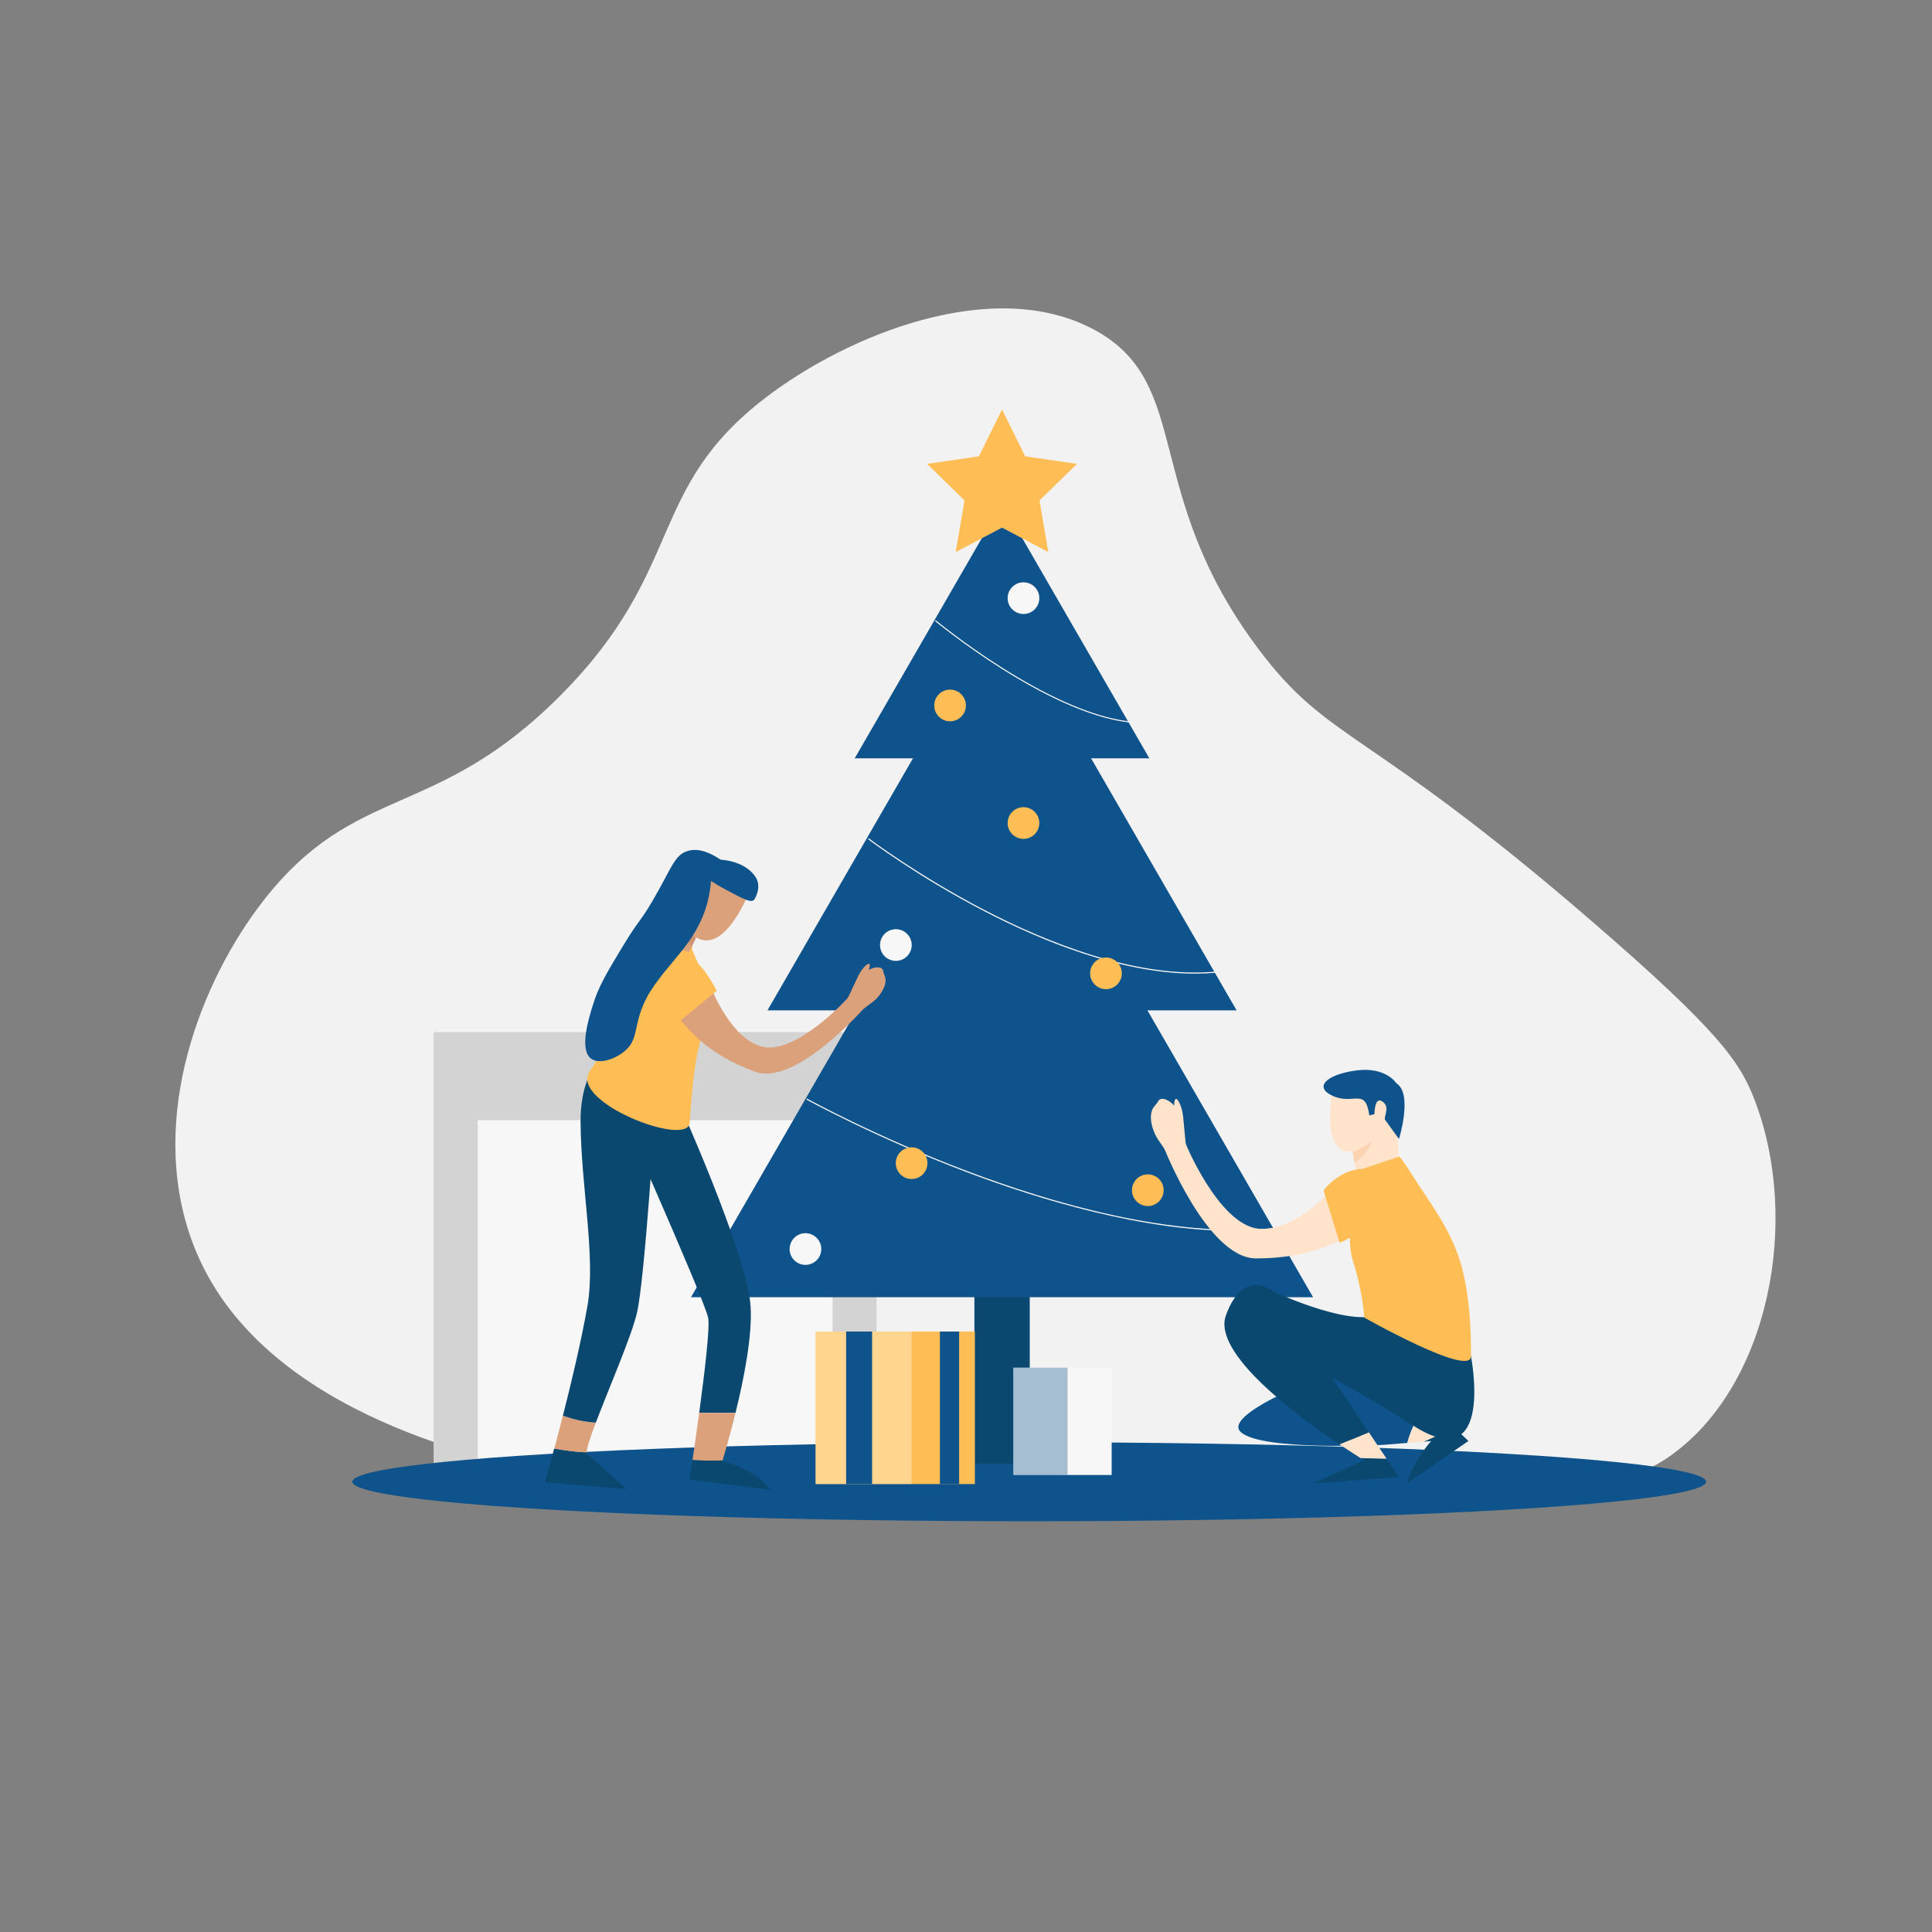 <svg xmlns="http://www.w3.org/2000/svg" xmlns:xlink="http://www.w3.org/1999/xlink" version="1.1" id="Layer_1" x="0px" y="0px" viewBox="0 0 2000 2000" style="enable-background:new 0 0 2000 2000;" xml:space="preserve">
<rect x="0" y="0" width="2000" height="2000" fill="#808080" stroke="none"/>
<style type="text/css">
	.st0{fill:#F2F2F2;}
	.st1{fill:#D3D3D3;}
	.st2{fill:#F7F7F7;}
	.st3{fill:#0E538C;}
	.st4{fill:#0B4870;}
	.st5{fill:#FFBE55;}
	.st6{opacity:0.35;fill:#FFFFFF;}
	.st7{opacity:0.35;fill:#0E538C;}
	.st8{fill:#FFE3CA;}
	.st9{fill:#FCD2B1;}
	.st10{fill:#DBA17B;}
	.st11{fill:#CC9271;}
</style>
<g id="BG">
	<path class="st0" d="M197.5,1281.3c-44.5-127,11.6-267.3,74.9-348.6c96.2-123.5,178.2-82,308.7-213.7c129-130.2,87.6-212.2,211-307   c85.7-65.8,236.2-126.5,340-71c104.1,55.6,48.6,167.8,170,330c74,98.9,110.3,79.3,345,282c131.9,113.9,153.9,146,169,185   c48.7,126,15,298.4-88.6,370.2c-46.7,32.4-105.3,33.3-220.4,29.8c-240-7.3-489.1-11.3-600-11c-233.3,0.5-234.3,20.7-331,0   C496.3,1509.9,259.8,1459.3,197.5,1281.3z"/>
	<g>
		<rect x="448.9" y="1068.4" class="st1" width="458.5" height="458.5"/>
		<rect x="494.6" y="1159.6" class="st2" width="367.3" height="367.3"/>
	</g>
	<ellipse class="st3" cx="1065.4" cy="1533.9" rx="700.7" ry="40.9"/>
</g>
<g id="Tree">
	<polygon class="st3" points="1037.3,520.9 884.8,785 1189.8,785  "/>
	<rect x="1008.7" y="1277.1" class="st4" width="57.3" height="238.1"/>
	<polygon class="st3" points="1037.3,625.3 794.5,1045.9 1280.1,1045.9  "/>
	<polygon class="st3" points="1037.3,785.2 715.3,1342.9 1359.3,1342.9  "/>
	<g>
		<g>
			<path class="st2" d="M1279.6,1274.3c-96.2,0-202.6-32.1-279.1-61c-94.5-35.8-165.1-74.7-165.8-75.1l0.6-1     c0.7,0.4,71.2,39.3,165.6,75c87.2,33,213.1,70,318.4,58.9l0.1,1.2C1306.4,1273.6,1293.1,1274.3,1279.6,1274.3z"/>
		</g>
		<g>
			<path class="st2" d="M1169.1,747.9c-86-9.8-200.1-104.1-201.2-105l0.7-0.9c1.1,0.9,114.9,95,200.6,104.8L1169.1,747.9z"/>
		</g>
		<g>
			<path class="st2" d="M1236.8,1007.9c-76.4,0-159.4-34.3-217.8-64.6c-69.3-35.9-119.9-74.2-120.4-74.6l0.7-0.9     c0.5,0.4,51.1,38.6,120.3,74.5c63.9,33.1,157.1,71,238.8,63.5l0.1,1.2C1251.4,1007.6,1244.1,1007.9,1236.8,1007.9z"/>
		</g>
	</g>
	<polygon class="st5" points="1037.3,423.9 1061.3,472.4 1114.9,480.2 1076.1,518.1 1085.2,571.5 1037.3,546.2 989.3,571.5    998.5,518.1 959.7,480.2 1013.3,472.4  "/>
	<circle class="st5" cx="1188.2" cy="1232.1" r="16.4"/>
	<circle class="st5" cx="943.7" cy="1204.1" r="16.4"/>
	<circle class="st2" cx="1059.5" cy="619.2" r="16.4"/>
	<circle class="st2" cx="833.8" cy="1293" r="16.4"/>
	<circle class="st5" cx="1059.5" cy="852" r="16.4"/>
	<circle class="st5" cx="1144.9" cy="1007.6" r="16.4"/>
	<circle class="st5" cx="983.5" cy="730.3" r="16.4"/>
	<circle class="st2" cx="927.4" cy="978.3" r="16.4"/>
	<rect x="844.3" y="1378.4" class="st5" width="164.9" height="157.9"/>
	<rect x="844.3" y="1378.4" class="st6" width="99.4" height="157.9"/>
	<rect x="875.9" y="1378.4" class="st3" width="26.9" height="157.9"/>
	<rect x="973" y="1378.4" class="st3" width="19.9" height="157.9"/>
	<rect x="1049" y="1415.8" class="st2" width="101.8" height="111.1"/>
	<rect x="1049" y="1415.8" class="st7" width="56.1" height="111.1"/>
</g>
<g id="Male">
	<path class="st3" d="M1449.5,1423.8l-30.6-29.3l-30.6,22.6c0,0-125.2,45.3-103.9,65.3s147.8,13.3,147.8,13.3l24.7-2   c4-15.7,12.6-29.6,19.5-44.1L1449.5,1423.8z"/>
	<path class="st8" d="M1504,1476.3l-27.7-26.7c-6.9,14.5-15.5,28.4-19.5,44.1l16.9-1.4C1484.6,1488.1,1494.4,1482.6,1504,1476.3z"/>
	<path class="st4" d="M1520.1,1491.7l-16.1-15.4c-9.6,6.3-19.5,11.9-30.2,16.1l7.7-0.6c0,0-17.3,18.6-25.3,44L1520.1,1491.7z"/>
	<path class="st9" d="M1420.8,1180.7c-2.7,2.7-5.3,4-8,5.3c-5,3.8-8.8,5.2-12.6,6.4l1.8,11.2   C1410.8,1198.9,1416.9,1190.5,1420.8,1180.7z"/>
	<path class="st8" d="M1448.2,1197.4l-5.3-65.3l-62.6-6.7c0,0-16,70.6,20,66.6l0.1,0.4c3.8-1.3,7.6-2.7,12.6-6.4   c2.7-1.3,5.3-2.7,8-5.3c-3.9,9.8-10,18.2-18.8,22.9l2.2,13.7L1448.2,1197.4z"/>
	<path class="st4" d="M1522.7,1403.8c0,0,25.3,126.5-59.9,71.9c-85.2-54.6-163.2-89.9-163.2-89.9l14.7-50.6c0,0,79.3,38,112.5,26   C1460.1,1349.2,1521.4,1393.2,1522.7,1403.8z"/>
	<path class="st3" d="M1417.5,1154.7l5.3-1.3c0,0,0-18.6,8-13.3c8,5.3,2.7,13.3,2.7,18.6l14.7,20.4c0,0,14.7-47-2.7-57.7   c0,0-10.7-17.3-41.3-13.3c-30.6,4-45.3,17.3-24,26.6S1413.5,1125.4,1417.5,1154.7z"/>
	<g>
		<path class="st8" d="M1389.5,1219.9c0,0-45.3,56.3-86.6,52.1c-41.6-4.3-76.9-90.8-75.9-89.2l-22.6,4c0,0,45.1,115.9,95.9,115.9    c65.1,0,96-24.3,103.9-27.4L1389.5,1219.9z"/>
		<path class="st8" d="M1211.2,1199.4c1-0.8-11.4-18.3-12.6-20.1c-5-7.6-9.4-20.6-6-30c1.3-3.8,4.5-5.8,6.3-9.3    c3.1-5.9,13.4,0,16.5,4.7c0,0,0-7.1,2.1-7.1c2.1,0,6.2,8.3,7.2,17.8c1,9.5,3.1,32,3.1,32S1211.2,1199.4,1211.2,1199.4z"/>
	</g>
	<path class="st5" d="M1405,1211.8c-4.4,1.5-7.9,37.8-7.5,42.9c1.2,16.2-2.2,33.8,2.7,49.3c5.9,18.8,10.7,40,12,59.9   c0,0,110.6,62.6,110.6,40c0-30.1-1.6-61.5-9.3-91.2c-8.5-32.4-26.2-58.2-44.7-85.6c-1.4-2-18.8-30.3-20.5-29.7   C1448.2,1197.4,1405,1211.8,1405,1211.8z"/>
	<path class="st5" d="M1370.2,1232.7l16.6,53.9c0,0,78.5-35.1,55.9-59.9C1406.2,1186.5,1368.8,1232.4,1370.2,1232.7z"/>
	<path class="st4" d="M1319.6,1337.9c0,0-32-28-50.6,24c-13.9,38.8,72.8,103.2,117.6,133.4c10.1-4,20.4-8.1,30.5-12.4L1319.6,1337.9   z"/>
	<path class="st8" d="M1435.5,1510.2l-18.4-27.4c-10.1,4.3-20.3,8.4-30.5,12.4c9.9,6.6,17.7,11.6,22,14.3   C1417.5,1509.6,1426.6,1510.3,1435.5,1510.2z"/>
	<path class="st4" d="M1408.6,1509.5c2.3,1.4,3.6,2.2,3.6,2.2l-53.3,24l89.2-6.7l-12.6-18.8   C1426.6,1510.3,1417.5,1509.6,1408.6,1509.5z"/>
</g>
<g id="Female">
	<path class="st4" d="M777,1352.3c-3.5-54.8-77.2-217.3-77.2-217.3l-73.7-21.6c0,0,103.5,231.9,107,250.9   c1.9,10.1-3.7,56.8-9.3,98.3c12.5,0,25,0,37.6,0C770,1427.8,779,1382.4,777,1352.3z"/>
	<path class="st4" d="M796.9,1542.1c-15.2-22.2-49.1-29.5-49.1-29.5s0.1-0.3,0.2-0.8c-10.3,0.4-20.6,0.4-31.1-0.6   c-1.8,12.4-3.1,20.4-3.1,20.4L796.9,1542.1z"/>
	<path class="st10" d="M748,1511.8c1.2-4,7.2-23.8,13.4-49.2c-12.6,0-25.1,0-37.6,0c-2.5,18.5-5,35.9-6.9,48.6   C727.4,1512.2,737.7,1512.2,748,1511.8z"/>
	<path class="st4" d="M648.4,1541.5c0,0-33.3-31-40.4-35.7c-0.5-0.3-0.7-1.1-0.7-2.3c-11.2-0.5-22.4-2.1-33.6-4   c-5.7,21.2-9.6,34.9-9.6,34.9L648.4,1541.5z"/>
	<path class="st10" d="M616.8,1472.7c-11-0.6-21.8-2.9-32.2-6.6c-0.6-0.2-1.3-0.3-1.9-0.5c-3.2,12.6-6.3,24.1-8.9,34   c11.2,1.9,22.4,3.5,33.6,4C607.4,1498.8,611.2,1487.4,616.8,1472.7z"/>
	<path class="st4" d="M678.8,1142.7l-65.5-35.1c0,0-12.4,16.6-12.3,53.2c0.3,67.2,16.1,141.1,7,191.8c-6.5,36.5-16.5,78.6-25.3,113   c0.6,0.2,1.3,0.3,1.9,0.5c10.4,3.7,21.2,6,32.2,6.6c13.5-35.6,37.3-90.2,42.7-114.2C667.7,1322.2,678.8,1142.7,678.8,1142.7z"/>
	<path class="st5" d="M716.2,983c0,0,24.6,46.8,12.9,80.7c-11.7,33.9-12.9,73.1-15.2,98.8c-2.3,25.7-126.9-22.5-102.9-54.4   c29.8-39.8,56.5-147.7,83.8-140.5C722.1,974.8,716.2,983,716.2,983z"/>
	<path class="st11" d="M708.6,959.6c0,7.2,2.2,16,7.7,20.1l4.2-8.8C716.9,966.8,713.3,962.7,708.6,959.6z"/>
	<path class="st10" d="M717.6,892.9l-33.3,85.3l29.1,7.3l2.8-5.8c-5.5-4.1-7.7-12.9-7.7-20.1c4.7,3.1,8.3,7.2,11.9,11.4l0.3-0.5   c30.2,17.7,55.2-47.9,55.2-47.9L717.6,892.9z"/>
	<g>
		<path class="st10" d="M733,1014.8c0,0,20.8,60,56.1,68.7c35.7,8.8,90.5-52.3,89.2-51.3l17.5,10c0,0-71.6,82.4-113.6,67.4    c-53.8-19.3-72.1-48.5-77.8-53.4L733,1014.8z"/>
		<path class="st10" d="M886.5,1050.6c-0.6-0.9,14.9-11.7,16.4-12.9c6.4-4.8,13.8-14.3,13.9-23c0-3.5-2-6.2-2.5-9.5    c-0.8-5.8-11.1-4-15-1c0,0,2.1-5.9,0.4-6.5c-1.7-0.6-7.6,5-11.2,12.5s-12,25.5-12,25.5S886.5,1050.6,886.5,1050.6z"/>
	</g>
	<path class="st5" d="M696.3,1063.1l45.6-37.4c0,0-14-29.3-30.4-36.3C695.2,982.4,678.8,1005.8,696.3,1063.1z"/>
	<path class="st3" d="M730,942c4.1-12.2,5.5-22.8,6-30c4.1,2.6,9.7,6,16.5,9.6c15.8,8.3,25.8,14.2,28.6,9.2   c2.8-4.9,5.2-11.8,3.1-18.6c-0.7-2.3-2.3-5.6-6.3-9.5c-10.5-10.3-25.4-12.3-32-12.8c-9.3-6.3-22-12.6-34-9   c-13.8,4.1-16.8,18.1-36,51c-14,23.9-13.6,18.5-32,49c-16,26.5-24.2,40.2-30,59c-4.6,14.7-14.5,46.8-2,56c8.4,6.1,24.9,0.7,35-8   c14.6-12.5,8.3-25.5,21-52c2.1-4.4,4-7.7,6-10.7c11.5-17.3,18.4-24,29-37.3C711.3,977.6,722.9,962.8,730,942z"/>
</g>
</svg>